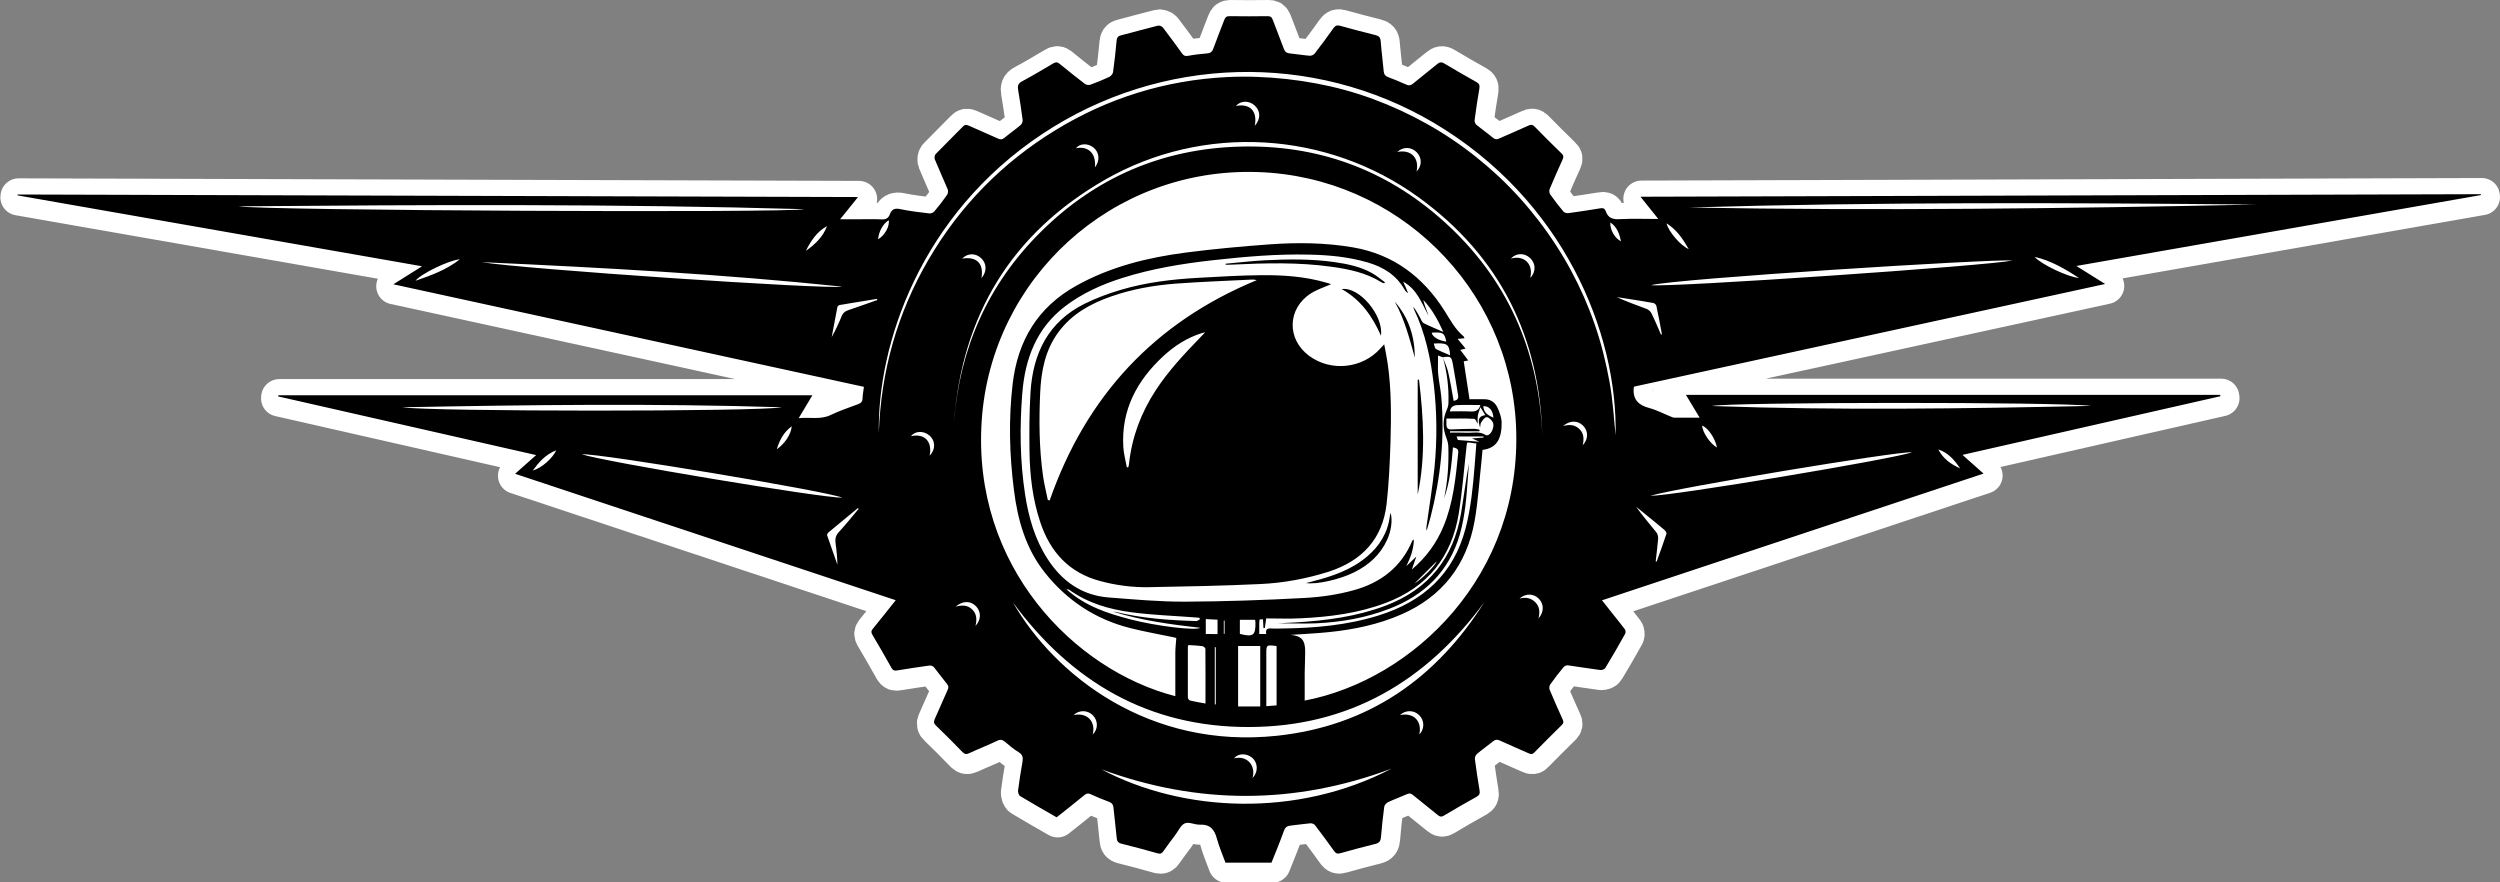 <?xml version="1.0" encoding="utf-8"?>
<!-- Generator: Adobe Illustrator 22.1.0, SVG Export Plug-In . SVG Version: 6.00 Build 0)  -->
<svg version="1.1" id="Layer_1" xmlns="http://www.w3.org/2000/svg" xmlns:xlink="http://www.w3.org/1999/xlink" x="0px" y="0px"
	 viewBox="0 0 2552.9 901.1" style="enable-background:new 0 0 2552.9 901.1;" xml:space="preserve">
<rect x="0" y="0" width="2552.9" height="901.1" fill="#808080" stroke="none"/>
<style type="text/css">
	.st0{fill:#FFFFFF;stroke:#FFFFFF;stroke-width:37;stroke-linecap:round;stroke-linejoin:round;stroke-miterlimit:10;}
</style>
<g>
	<path class="st0" d="M2268.2,405.2c-181.7,0-363.4,0-545.6,0c4.6,7.6,9.1,15.1,14,23.3c-8.5,0-15.9,0-23.4,0
		c-1.5,0-3.1,0.1-4.4-0.4c-7.9-3.1-15.4-7.2-23.5-9.4c-11.1-2.9-17.1-8.7-16-20.6c0-0.3,0.2-0.6,0.4-1.3
		c159.8-34.8,319.7-69.6,481-104.8c-10.2-6.4-19.3-12.1-29.4-18.4c138.5-24.3,275.8-48.3,413.1-72.4c0-0.3,0-0.6-0.1-0.9
		c-285.7,0.9-571.3,1.7-858.1,2.6c6.4,7.9,12,15,18.2,22.7c-13.9,0-26.8-0.5-39.6,0.2c-7.1,0.4-11.8-1.3-14.1-8.2
		c-0.9-2.6-2.6-3.4-5.4-2.9c-11,1.8-22,3.5-33.1,5c-1.5,0.2-3.9-0.7-4.8-1.8c-4.7-5.6-9.2-11.4-13.4-17.4c-1-1.4-1.2-4-0.5-5.6
		c4.2-10.1,8.7-20.2,13.2-30.1c1.1-2.4,1.1-4-1-6c-9.3-9-18.5-18.2-27.6-27.5c-2.2-2.2-3.8-2.2-6.4-1c-9.8,4.5-19.8,8.7-29.7,13.1
		c-2.4,1.1-4.1,1.2-6.3-0.6c-5.5-4.6-11.4-8.7-16.9-13.2c-1.2-1-2.2-3.3-2-4.8c1.4-10.9,3-21.7,4.9-32.6c0.5-3.2-0.3-4.8-3-6.4
		c-11-6.2-22-12.4-32.9-19c-3-1.8-4.9-1.3-7.4,0.8c-8.1,6.7-16.4,13.1-24.5,19.8c-2.4,2-4.3,2.2-7.1,0.9c-6-2.7-12.2-5.3-18.4-7.6
		c-2.9-1.1-4.1-2.7-4.4-5.8c-0.9-10.3-2.3-20.5-3.1-30.8c-0.3-3.8-1.8-5.4-5.4-6.3c-11.9-2.9-23.8-6.1-35.7-9.4
		c-3.3-0.9-5.1-0.5-7.1,2.3c-6.2,8.8-12.7,17.6-19.3,26.1c-1,1.3-3.5,2.3-5.1,2.1c-6.6-0.5-13.2-1.7-19.8-2.3
		c-3.4-0.3-5.3-1.5-6.5-4.8c-3.6-10-7.7-19.8-11.4-29.8c-1-2.6-2.2-3.5-5.1-3.5c-13,0.2-26,0.2-39,0c-3.1,0-4.3,1.1-5.3,3.8
		c-3.7,9.8-7.7,19.5-11.2,29.3c-1.3,3.6-3.3,4.8-6.9,5c-6.3,0.5-12.6,1.2-18.8,2.4c-3,0.6-4.5-0.1-6.2-2.4
		c-6.4-8.9-12.9-17.8-19.6-26.5c-1-1.3-3.7-2.3-5.2-1.9c-12.6,3.1-25,6.7-37.6,9.9c-3.5,0.9-4.2,2.6-4.5,5.9
		c-1,10.6-2.1,21.2-3.6,31.7c-0.3,1.8-2.1,4-3.8,4.8c-6.3,3-12.8,5.6-19.3,8c-1.6,0.6-4.3,0.2-5.6-0.8c-8.7-6.7-17.3-13.5-25.8-20.5
		c-2.3-1.9-4-2-6.5-0.5c-10.6,6.3-21.2,12.6-32,18.4c-4.1,2.2-4.6,4.8-3.9,8.8c1.7,10.2,3.3,20.4,4.6,30.6c0.2,1.7-0.8,4.2-2.2,5.3
		c-5.3,4.5-11.1,8.5-16.5,13c-2.1,1.7-3.8,1.9-6.2,0.8c-10-4.5-20.1-8.8-30.1-13.3c-2.4-1.1-4-1.2-6,0.9
		c-9.2,9.4-18.6,18.6-27.8,28.1c-1.1,1.1-1.5,3.9-0.9,5.4c4.2,10.3,8.9,20.4,13.2,30.7c0.6,1.6,0.3,4.2-0.7,5.6
		c-4.1,5.9-8.5,11.6-13.1,17c-1.1,1.3-3.5,2.1-5.2,1.9c-9.9-1.2-19.9-2.3-29.6-4.4c-5.8-1.3-8.7,0.5-10.6,5.5c-1.5,4-4.2,5.2-8.4,5
		c-8.3-0.4-16.7-0.1-25-0.1c-5.4,0-10.8,0-17.3,0c6.3-7.9,11.9-14.8,18.3-22.7c-287-0.9-572.6-1.7-858.2-2.6c0,0.3-0.1,0.6-0.1,0.9
		c137.3,24.1,274.6,48.1,413.1,72.4c-10.3,6.4-19.4,12.1-29.3,18.4c161,35.1,320.7,69.9,480.5,104.7c-0.5,4.3-1.3,8.1-1.4,11.9
		c-0.1,3.5-1.8,4.8-4.8,5.9c-9.3,3.5-18.9,6.7-27.8,11c-10.4,5-21,2-32.6,3.2c5.1-8.5,9.6-16,14-23.4c-182.1,0-363.8,0-545.4,0
		c0,0.4-0.1,0.8-0.1,1.2c87.4,19.9,174.9,39.8,263.4,59.9c-7.7,6.8-14.3,12.7-21.5,19.1c129.9,43.1,259,86,388.7,129.1
		c-8.2,10.3-15.8,19.9-23.5,29.3c-1.6,2-1.8,3.4-0.5,5.7c6.7,11.3,13.3,22.7,19.7,34.2c1.4,2.5,3,3,5.7,2.5c11-1.8,22-3.5,33.1-5
		c1.4-0.2,3.5,0.6,4.4,1.6c4.7,5.7,8.9,11.7,13.5,17.3c1.8,2.2,1.6,3.9,0.5,6.2c-4.5,9.8-8.6,19.8-13.1,29.6c-1.2,2.7-1,4.4,1.2,6.5
		c9.2,8.9,18.3,18,27.2,27.2c2.3,2.3,4,2.4,6.8,1.1c9.5-4.4,19.3-8.2,28.7-12.7c3.3-1.6,5.3-1,7.9,1.1c4.5,3.8,8.9,7.6,13.9,10.6
		c4.3,2.6,4.6,5.7,3.9,10c-1.7,9.7-3.3,19.4-4.5,29.1c-0.2,1.8,0.7,4.8,2.1,5.7c12.2,7.4,24.7,14.4,37.3,21.7
		c9.6-7.6,19.1-15.1,28.5-22.8c2.2-1.8,3.8-1.9,6.2-0.8c6.2,2.8,12.5,5.5,18.9,7.8c3,1.1,4.1,2.8,4.4,5.7c1,10.3,2.4,20.5,3.3,30.8
		c0.3,3.5,1.2,5.3,4.8,6.2c12.4,3.1,24.8,6.4,37.1,9.9c2.8,0.8,4.3,0,5.8-2.2c4-5.7,8.2-11.3,12.4-16.9c3.1-4.1,5.5-10,9.7-11.6
		c4.1-1.7,10,1.6,15.1,1.4c10.4-0.5,14.9,4.8,17.4,14.1c2.3,8.4,5.8,16.5,8.8,24.7c15.7,0,31.3,0,47,0c4.3-10.8,8.8-21.5,12.7-32.5
		c1.4-3.9,3.6-5.1,7.2-5.4c6.6-0.7,13.2-1.7,19.8-2.3c1.6-0.1,3.8,0.7,4.7,1.9c6.7,8.7,13.2,17.6,19.6,26.5c1.7,2.4,3.3,3,6.2,2.2
		c12-3.4,24-6.6,36.1-9.6c3.9-1,5.2-3,5.5-6.8c0.9-10.3,1.9-20.6,3.3-30.8c0.2-1.8,2.1-4.1,3.8-4.9c6.3-3,12.9-5.3,19.3-8.2
		c2.8-1.3,4.5-0.7,6.6,1.1c8.2,6.8,16.7,13.3,24.9,20.1c2.3,1.9,3.9,2.2,6.5,0.6c11-6.6,22.1-13,33.3-19.2c2.8-1.6,3.5-3.3,3-6.4
		c-1.8-10.7-3.4-21.3-4.8-32.1c-0.2-1.7,0.8-4.1,2.1-5.2c5.3-4.5,11.1-8.5,16.5-12.9c2.2-1.8,4-2.1,6.6-0.9
		c9.8,4.5,19.8,8.7,29.6,13.1c2.4,1.1,4,1.3,6-0.9c9.2-9.4,18.5-18.7,27.9-27.9c1.9-1.8,2.1-3.3,1-5.6c-4.6-10.1-9.1-20.3-13.4-30.6
		c-0.6-1.4-0.3-3.9,0.6-5.2c4.3-6.1,8.9-12,13.7-17.8c0.9-1.1,3-2,4.4-1.8c11,1.5,22,3.4,33.1,4.8c1.6,0.2,4.4-0.8,5.1-2.1
		c7-11.5,13.7-23.2,20.3-35c0.6-1.1,0.4-3.5-0.4-4.6c-4.1-5.5-8.5-10.7-12.7-16.1c-3.5-4.3-6.9-8.7-10.6-13.4
		c130.2-43.2,259.6-86.2,389.6-129.4c-7.3-6.5-14-12.4-21.5-19.1c88.7-20.2,176-40,263.4-59.9C2268.2,406,2268.2,405.6,2268.2,405.2
		z"/>
	<path d="M2267.2,403.2c-181.7,0-363.4,0-545.6,0c4.6,7.6,9.1,15.1,14,23.3c-8.5,0-15.9,0-23.4,0c-1.5,0-3.1,0.1-4.4-0.4
		c-7.9-3.1-15.4-7.2-23.5-9.4c-11.1-2.9-17.1-8.7-16-20.6c0-0.3,0.2-0.6,0.4-1.3c159.8-34.8,319.7-69.6,481-104.8
		c-10.2-6.4-19.3-12.1-29.4-18.4c138.5-24.3,275.8-48.3,413.1-72.4c0-0.3,0-0.6-0.1-0.9c-285.7,0.9-571.3,1.7-858.1,2.6
		c6.4,7.9,12,15,18.2,22.7c-13.9,0-26.8-0.5-39.6,0.2c-7.1,0.4-11.8-1.3-14.1-8.2c-0.9-2.6-2.6-3.4-5.4-2.9c-11,1.8-22,3.5-33.1,5
		c-1.5,0.2-3.9-0.7-4.8-1.8c-4.7-5.6-9.2-11.4-13.4-17.4c-1-1.4-1.2-4-0.5-5.6c4.2-10.1,8.7-20.2,13.2-30.1c1.1-2.4,1.1-4-1-6
		c-9.3-9-18.5-18.2-27.6-27.5c-2.2-2.2-3.8-2.2-6.4-1c-9.8,4.5-19.8,8.7-29.7,13.1c-2.4,1.1-4.1,1.2-6.3-0.6
		c-5.5-4.6-11.4-8.7-16.9-13.2c-1.2-1-2.2-3.3-2-4.8c1.4-10.9,3-21.7,4.9-32.6c0.5-3.2-0.3-4.8-3-6.4c-11-6.2-22-12.4-32.9-19
		c-3-1.8-4.9-1.3-7.4,0.8c-8.1,6.7-16.4,13.1-24.5,19.8c-2.4,2-4.3,2.2-7.1,0.9c-6-2.7-12.2-5.3-18.4-7.6c-2.9-1.1-4.1-2.7-4.4-5.8
		c-0.9-10.3-2.3-20.5-3.1-30.8c-0.3-3.8-1.8-5.4-5.4-6.3c-11.9-2.9-23.8-6.1-35.7-9.4c-3.3-0.9-5.1-0.5-7.1,2.3
		c-6.2,8.8-12.7,17.6-19.3,26.1c-1,1.3-3.5,2.3-5.1,2.1c-6.6-0.5-13.2-1.7-19.8-2.3c-3.4-0.3-5.3-1.5-6.5-4.8
		c-3.6-10-7.7-19.8-11.4-29.8c-1-2.6-2.2-3.5-5.1-3.5c-13,0.2-26,0.2-39,0c-3.1,0-4.3,1.1-5.3,3.8c-3.7,9.8-7.7,19.5-11.2,29.3
		c-1.3,3.6-3.3,4.8-6.9,5c-6.3,0.5-12.6,1.2-18.8,2.4c-3,0.6-4.5-0.1-6.2-2.4c-6.4-8.9-12.9-17.8-19.6-26.5c-1-1.3-3.7-2.3-5.2-1.9
		c-12.6,3.1-25,6.7-37.6,9.9c-3.5,0.9-4.2,2.6-4.5,5.9c-1,10.6-2.1,21.2-3.6,31.7c-0.3,1.8-2.1,4-3.8,4.8c-6.3,3-12.8,5.6-19.3,8
		c-1.6,0.6-4.3,0.2-5.6-0.8c-8.7-6.7-17.3-13.5-25.8-20.5c-2.3-1.9-4-2-6.5-0.5c-10.6,6.3-21.2,12.6-32,18.4
		c-4.1,2.2-4.6,4.8-3.9,8.8c1.7,10.2,3.3,20.4,4.6,30.6c0.2,1.7-0.8,4.2-2.2,5.3c-5.3,4.5-11.1,8.5-16.5,13
		c-2.1,1.7-3.8,1.9-6.2,0.8c-10-4.5-20.1-8.8-30.1-13.3c-2.4-1.1-4-1.2-6,0.9c-9.2,9.4-18.6,18.6-27.8,28.1
		c-1.1,1.1-1.5,3.9-0.9,5.4c4.2,10.3,8.9,20.4,13.2,30.7c0.6,1.6,0.3,4.2-0.7,5.6c-4.1,5.9-8.5,11.6-13.1,17
		c-1.1,1.3-3.5,2.1-5.2,1.9c-9.9-1.2-19.9-2.3-29.6-4.4c-5.8-1.3-8.7,0.5-10.6,5.5c-1.5,4-4.2,5.2-8.4,5c-8.3-0.4-16.7-0.1-25-0.1
		c-5.4,0-10.8,0-17.3,0c6.3-7.9,11.9-14.8,18.3-22.7c-287-0.9-572.6-1.7-858.2-2.6c0,0.3-0.1,0.6-0.1,0.9
		c137.3,24.1,274.6,48.1,413.1,72.4c-10.3,6.4-19.4,12.1-29.3,18.4c161,35.1,320.7,69.9,480.5,104.7c-0.5,4.3-1.3,8.1-1.4,11.9
		c-0.1,3.5-1.8,4.8-4.8,5.9c-9.3,3.5-18.9,6.7-27.8,11c-10.4,5-21,2-32.6,3.2c5.1-8.5,9.6-16,14-23.4c-182.1,0-363.8,0-545.4,0
		c0,0.4-0.1,0.8-0.1,1.2c87.4,19.9,174.9,39.8,263.4,59.9c-7.7,6.8-14.3,12.7-21.5,19.1c129.9,43.1,259,86,388.7,129.1
		c-8.2,10.3-15.8,19.9-23.5,29.3c-1.6,2-1.8,3.4-0.5,5.7c6.7,11.3,13.3,22.7,19.7,34.2c1.4,2.5,3,3,5.7,2.5c11-1.8,22-3.5,33.1-5
		c1.4-0.2,3.5,0.6,4.4,1.6c4.7,5.7,8.9,11.7,13.5,17.3c1.8,2.2,1.6,3.9,0.5,6.2c-4.5,9.8-8.6,19.8-13.1,29.6c-1.2,2.7-1,4.4,1.2,6.5
		c9.2,8.9,18.3,18,27.2,27.2c2.3,2.3,4,2.4,6.8,1.1c9.5-4.4,19.3-8.2,28.7-12.7c3.3-1.6,5.3-1,7.9,1.1c4.5,3.8,8.9,7.6,13.9,10.6
		c4.3,2.6,4.6,5.7,3.9,10c-1.7,9.7-3.3,19.4-4.5,29.1c-0.2,1.8,0.7,4.8,2.1,5.7c12.2,7.4,24.7,14.4,37.3,21.7
		c9.6-7.6,19.1-15.1,28.5-22.8c2.2-1.8,3.8-1.9,6.2-0.8c6.2,2.8,12.5,5.5,18.9,7.8c2.9,1.1,4.1,2.8,4.4,5.7
		c1,10.3,2.4,20.5,3.3,30.8c0.3,3.5,1.2,5.3,4.8,6.2c12.4,3.1,24.8,6.4,37.1,9.9c2.8,0.8,4.3,0,5.8-2.2c4-5.7,8.2-11.3,12.4-16.9
		c3.1-4.1,5.5-10,9.7-11.6c4.1-1.7,10,1.6,15.1,1.4c10.4-0.5,14.9,4.8,17.4,14.1c2.3,8.4,5.8,16.5,8.8,24.7c15.7,0,31.3,0,47,0
		c4.3-10.8,8.8-21.5,12.7-32.5c1.4-3.9,3.6-5.1,7.2-5.4c6.6-0.7,13.2-1.7,19.8-2.3c1.6-0.1,3.8,0.7,4.7,1.9
		c6.7,8.7,13.2,17.6,19.6,26.5c1.7,2.4,3.3,3,6.2,2.2c12-3.4,24-6.6,36.1-9.6c3.9-1,5.2-3,5.5-6.8c0.9-10.3,1.9-20.6,3.3-30.8
		c0.2-1.8,2.1-4.1,3.8-4.9c6.3-3,12.9-5.3,19.3-8.2c2.8-1.3,4.5-0.7,6.6,1.1c8.2,6.8,16.7,13.3,24.9,20.1c2.3,1.9,3.9,2.2,6.5,0.6
		c11-6.6,22.1-13,33.3-19.2c2.8-1.6,3.5-3.3,3-6.4c-1.8-10.7-3.4-21.3-4.8-32.1c-0.2-1.7,0.8-4.1,2.1-5.2
		c5.3-4.5,11.1-8.5,16.5-12.9c2.2-1.8,4-2.1,6.6-0.9c9.8,4.5,19.8,8.7,29.6,13.1c2.4,1.1,4,1.3,6-0.9c9.2-9.4,18.5-18.7,27.9-27.9
		c1.9-1.8,2.1-3.3,1-5.6c-4.6-10.1-9.1-20.3-13.4-30.6c-0.6-1.4-0.3-3.9,0.6-5.2c4.3-6.1,8.9-12,13.7-17.8c0.9-1.1,3-2,4.4-1.8
		c11,1.5,22,3.4,33.1,4.8c1.6,0.2,4.4-0.8,5.1-2.1c7-11.5,13.7-23.2,20.3-35c0.6-1.1,0.4-3.5-0.4-4.6c-4.1-5.5-8.5-10.7-12.7-16.1
		c-3.5-4.3-6.9-8.7-10.6-13.4c130.2-43.2,259.6-86.2,389.6-129.4c-7.3-6.5-14-12.4-21.5-19.1c88.7-20.2,176-40,263.4-59.9
		C2267.2,404,2267.2,403.6,2267.2,403.2z M808.5,435.3c-0.8,8.3-6.8,17.5-15.3,23.5C796,449.8,799.9,441.6,808.5,435.3z
		 M410.8,415.9c129.2-2.5,258.4-4.1,387.6,0C774.4,420.5,439.7,420.4,410.8,415.9z M544,480.5c6.5-8.8,13-16.3,24-20.7
		C564.2,468.3,552.5,478.3,544,480.5z M860.2,508.2c-18.9,0.7-244.1-36.8-266.1-44.3C610.2,462.5,844.3,501.5,860.2,508.2z
		 M856.5,543.4c-3.4,3.6-3.8,7.3-3.2,11.8c1,7,1.7,14.1,1.8,21.4c-3.5-10-7.1-20-10.5-30c-0.3-0.8,0.7-2.4,1.6-3.1
		c9.9-8.3,19.9-16.5,29.9-24.7c0.2,0.3,0.5,0.5,0.7,0.8C870.1,527.6,863.6,535.8,856.5,543.4z M2123,283.8
		c-10.6-0.5-39-14-45.3-21.5C2094.7,266.2,2108.6,274.6,2123,283.8z M2303.6,208.9c-193,4-386,6.5-579,3
		C1917.6,206.2,2110.6,207,2303.6,208.9z M1724.5,254.4c-8.2-3.4-20.7-17.8-22.7-26.4C1712.5,234.8,1718.5,244.1,1724.5,254.4z
		 M2055.3,266c-26.1,5.5-349.1,27.6-369.3,25.2C1710.8,284.6,2033.8,264.3,2055.3,266z M844.5,230.9c-4.1,11.1-12.3,18.7-21.6,25.3
		C828,246,834.1,236.6,844.5,230.9z M243.3,210.7c192.7-1.6,385.3-2.6,578,2.9C803.2,217.6,270.1,215,243.3,210.7z M424.3,286.7
		c5.3-7,34-21,45.3-21.9C455.6,275.7,440.3,281.2,424.3,286.7z M860,292.7c-16.3,3-327-18-368.1-25
		C614.8,273.3,737.6,279.9,860,292.7z M866.3,316.7c-3.4,1.1-5.6,2.9-6.9,6.3c-2.9,7.2-6.2,14.3-10.1,21.2
		c1.9-10.2,3.8-20.4,5.8-30.6c0.2-0.8,1.3-2,2.2-2.1c12.7-2.2,25.5-4.2,38.3-6.3c0.1,0.4,0.2,0.8,0.2,1.2
		C886,309.8,876.2,313.4,866.3,316.7z M907.5,224.9c1.3,6-4.3,16-10.9,19.4C897.5,236.1,901.7,228.5,907.5,224.9z M949.3,465.4
		c3-14.7-5.3-23.1-19-20c4-5.4,12.7-5.8,18.5-0.9C955.3,449.9,955.7,458.7,949.3,465.4z M982.5,264.1c5.4-5.7,13.6-5.9,19.4-0.5
		c5.8,5.4,6.1,13.7,0.3,20.5C1004.9,269.1,997.3,261.6,982.5,264.1z M1128.8,183.3c100-57.1,226.1-49.8,320,18.3
		c82.8,60,123.7,142.6,126.2,244.4c-3.1-87.7-35.9-162.2-101.6-220.8c-58.7-52.4-128.3-77.6-207.1-75.5
		c-79.2,2.1-147.4,31.4-203.5,87.1c-54.2,53.7-82.8,119.2-88.6,194.3C982.4,322.2,1032.6,238.3,1128.8,183.3z M1098.7,151.4
		c3.8-5,12-5.4,17.7-0.9c6.2,4.9,7.2,13.3,1.7,20.4C1119.6,154.7,1109.4,149.1,1098.7,151.4z M1262,108.2c4.9-5.5,13.4-5.8,19.2-0.5
		c6.1,5.6,6.4,13.8,0.1,20.8C1284.3,113.4,1276.4,105.4,1262,108.2z M1426.9,155.2c5.7-5.6,14.4-5.4,19.9,0.4
		c5.5,5.8,5.3,14-0.3,19.5C1449.5,162.1,1441.6,152.2,1426.9,155.2z M1542.8,264.1c5.4-5.9,13.9-6.1,19.8-0.5
		c5.9,5.7,5.9,14.2,0,20.3C1566.4,268.1,1554.7,260.4,1542.8,264.1z M996.1,639.2c1.6-6.5,1.4-12.2-3.3-16.8
		c-4.7-4.6-10.3-4.7-17-2.9c7.5-6.3,15.4-6.1,21-0.3C1002,624.8,1002,632.8,996.1,639.2z M973.7,438.8c0.1-2.3,0.3-4.5,0.4-6.8
		C974,434.2,973.8,436.5,973.7,438.8z M1115.8,750.1c3.4-13.1-5.4-22.9-19.5-19.9c5.5-5.3,14.1-5.3,19.6,0.1
		C1121.5,736,1121.5,744.6,1115.8,750.1z M1124.7,785.6c98.9,36.4,197.7,36.2,296.3-0.7C1324.5,835.3,1208,829.8,1124.7,785.6z
		 M1260.2,774.4c3.9-5.1,12.3-5.5,18.1-0.9c6.3,5.1,6.9,14.5,0.7,21C1282.7,781.8,1273.5,771.1,1260.2,774.4z M1449.3,750
		c3-12.5-4.7-22.8-19.7-19.8c5.8-5.4,14.5-5.3,19.9,0.4C1454.8,736.1,1454.7,744.8,1449.3,750z M1304.3,751.3
		c-130.5,14-226.8-61.2-270-136.2c59.8,81.3,138.8,127.5,241,127.3c102.1-0.2,181-46.5,240.6-127.7
		C1466.6,693,1397.2,741.3,1304.3,751.3z M1432.8,287.6c14.6,8,19,22.3,26.1,35c-1-2.6-2-5.2-2.9-7.8c-1-2.8-2-5.5-2.6-8.5
		c8.7,9.1,14.7,19.9,20.5,32.7c-7.6-3.4-14-5.9-20.1-9c-1.6-0.8-2.5-3.4-3.5-5.3c-2.2-3.9-4.2-7.8-7.1-11.4c0.2,0.8,0.3,1.7,0.7,2.5
		c11.6,24.3,17.1,50.3,20.2,76.8c3.3,28.1,3.5,56.2,0.8,84.3c-2,20-5.4,39.9-8.1,59.8c-0.2,1.6-0.5,3.2,0.1,5.1
		c1.3-4.6,2.7-9.1,3.9-13.7c10.4-40.3,14.6-81.2,11-122.7c-0.7-7.9-2.5-15.8-3.2-23.7c-0.5-5.9-0.1-11.8-0.1-18.7
		c2.4,0.9,3.6,1.4,4.9,1.9c0,0,0,0,0,0c4.3,15.3,6.2,30.9,5.7,46.8c-0.1,2.2-0.7,4.6-1.7,6.7c-4.3,9.7-4.2,19.3-0.3,29.1
		c1.1,2.9,1.9,6.1,1.9,9.1c0.5,17.5-0.7,34.9-4.3,52.1c6-16.7,7.5-34.2,9-51.9c3.5,0.8,5.8,1.6,5.4,5.5
		c-2.6,25.7-5.1,51.4-15.2,75.5c-7,16.7-17.3,31.1-32.2,43.8c1.7-4.9,2.9-8.4,4.6-13.3c-4.1,3.9-7.1,6.8-10.2,9.8
		c4.1-8.6,7.5-17.1,7.7-27.2c-0.9,0.7-1.5,0.9-1.6,1.2c-11.2,27-32.4,43-59.5,50.5c-16.4,4.6-33.6,7.1-50.6,8
		c-40.6,2.2-81.2,3.6-121.8,3.8c-26.1,0.1-52.2-2.3-78.3-4.3c-27.4-2.2-47.5-16.6-62.2-39.2c-13-20.1-19.4-42.5-23-65.9
		c-5.3-34.3-5.6-68.7-2.9-103.2c2.8-35.5,14.5-66.9,44.1-89.3c17.5-13.2,37.1-22,57.9-28.6c30.2-9.6,61.4-14.7,92.8-18.2
		c32.6-3.6,65.3-6.5,98.2-5.7c20.2,0.4,40.2,2.3,59.7,8c15.9,4.6,29.2,12.8,37.6,27.6c0.8,1.4,1.9,2.7,3.7,3.7
		C1436.3,295.2,1434.7,291.7,1432.8,287.6z M1516.7,423.9c-8.3,1.2-7.1,6.6-5.3,12.7c0.4-2.1,0.3-4.1,1.1-5.3
		c1.5-2.1,3.6-5.3,5.6-5.3c2-0.1,4.7,2.6,6.1,4.8c2.2,3.6-0.4,11.2-4,13.2c-0.8,0.4-2.2,0.8-2.8,0.4c-6.4-4.4-13.6-2.1-20.4-2.5
		c-5.4-0.3-10.9-0.1-16.3-0.1c0-0.5,0-0.9,0-1.4c10,0,20,0,30,0c0.1-0.5,0.1-1,0.2-1.6c-1.9-0.3-3.8-1-5.7-0.9
		c-7.8,0.1-15.6,0.2-23.4,0.6c-3.3,0.1-4.6-1.5-4.8-4.4c-0.1-2,0-4,0-6.7c9.5,0,19-0.2,28.4,0.3c1.4,0.1,2.6,3.6,3.6,5.1
		c0-2.1-0.3-5.2,0.1-8.2c0.4-2.8,1.6-5.5,2.6-8.8C1513.6,419,1515,421.1,1516.7,423.9z M1514.6,414.8c5.9-0.5,10,4.2,10.4,11.8
		C1517.4,423,1515.5,420.8,1514.6,414.8z M1510.7,451.1c-8-0.6-14.9-1.2-22-1.8c-0.4-0.9-0.8-2.2-1.3-3.6c9,0,18.3,0,27.5,0
		c0,0.4,0.1,0.7,0.1,1.1c-3.6,0.3-7.2,0.6-11.8,0.9C1505.9,449,1507.8,449.8,1510.7,451.1z M1299.1,641.8c-4-0.3-7.2,0-6.1,5.6
		c-2.4,0-4.5,0-7.1,0c0-3.8,0-7.5,0-11.1c0-1.1,0.2-2.3,0.3-3.7c1.6-0.1,3-0.2,3.5-0.2c0.2,3.2,0.4,6.1,0.5,9c0.5,0,1,0,1.4-0.1
		c0.4-2.9,0.8-5.8,1.4-9.8c11.9,0,23.4,0.5,34.8-0.1c29.8-1.4,59.3-5.1,87.5-15.8c42.4-16.1,67.1-46.8,74.3-91.1
		c3.7-22.8,5.4-45.9,8-68.9c0.1-1.1,0.3-2.2,0.5-3.5c0.9-0.1,1.5-0.3,2.2-0.2c2.3,0.3,4.5,0.6,7.3,1c-0.6,7.5-1.1,14.8-1.7,22
		c-1.7,21.7-3.8,43.4-9.3,64.6c-12.3,46.9-43.5,74.8-88.6,88.9c-32.2,10.1-65.4,13-99,13.4C1305.7,641.9,1302.4,642,1299.1,641.8z
		 M1303.6,659.7c0,20,0,40.1,0,60.6c-3.3,0.2-6.5,0.5-10.5,0.8c0-13.8,0-27,0-40.1c0-4.3,0-8.7,0-13
		C1293.1,658.4,1293.1,658.4,1303.6,659.7z M1286.9,659.7c0,20.6,0,41,0,61.7c-7.5,0-14.9,0-22.6,0c0-20.5,0-40.8,0-61.7
		C1272,659.7,1279.3,659.7,1286.9,659.7z M1266.1,647.3c0-4.7,0-9.4,0-14.4c5.2,0,10.3,0,15.6,0c0.1,1,0.3,1.9,0.3,2.8
		C1282.3,648.9,1279.6,650.8,1266.1,647.3z M1444.5,595.8c6.4-6.4,15.2-15.2,22.5-22.5C1466.1,577,1452.3,591.2,1444.5,595.8z
		 M1501.9,420.2c-7.1-0.4-14.2-0.1-21.4-0.1c0.7-3.7,2.9-6.2,7.3-6.4c7.9-0.4,15.8-0.1,23.9-0.1
		C1510.3,419.1,1506.9,420.4,1501.9,420.2z M1484.4,409.4c-1.8-9.8-3.3-19.7-5.6-29.4c-1.2-5.2-3.6-10.2-5.5-15.2
		c8.1-1.1,8.8-0.9,10.3,7.1c2,10.6,3.6,21.3,5.4,32C1489.6,407.6,1487.5,408.8,1484.4,409.4z M1466.4,356.4
		c-1.3-0.7-1.5-3.5-2.3-5.6c13.9-0.8,15.8,0.6,16.7,12C1475.8,360.6,1470.9,358.8,1466.4,356.4z M1462,339.7
		c11.7-0.7,13,0.2,14.9,9.1C1469.5,348,1462.5,343.9,1462,339.7z M1250.5,633.7c0,4.5,0,9,0,13.5c-0.3,0-0.5,0-0.8,0.1
		c0-4.5,0-9,0-13.5C1250,633.7,1250.2,633.7,1250.5,633.7z M1231.3,647.4c0-5.1,0-10,0-15.2c4,0.2,7.8,0.4,12,0.6
		c0,4.8,0,9.5,0,14.7C1239.6,647.4,1235.7,647.4,1231.3,647.4z M1241.5,660.9c0,19.5,0,38.9,0,58.4c-0.3,0-0.7,0-1,0
		c0-19.5,0-38.9,0-58.4C1240.9,660.9,1241.2,660.9,1241.5,660.9z M1091.6,602.1c19,13.7,40.9,20.1,63.6,23.1
		c21.7,2.9,43.7,3.6,65.6,5.3c1.3,0.1,2.6,0.2,3.9,0.3c0.2,0.5,0.4,1,0.7,1.5c-1.3,0.7-2.6,1.9-3.8,1.9c-27.6-0.8-55.1-2.7-82.1-9.3
		c-0.8-0.2-1.6-0.2-2.4-0.2c28.7,9,58.2,12.9,88.5,16.4c-4.6,3.2-46-2-71.2-8.6c-23.2-6.1-46-13.3-65.4-30.8
		C1090.7,601.9,1091.3,601.9,1091.6,602.1z M1213,660.4c0-0.5,0.3-0.9,0.6-1.7c5,0.3,9.6,0.5,14.2,1.1c1.2,0.2,3.1,1.8,3.1,2.7
		c0.2,18.5,0.1,36.9,0.1,55.9c-5.5-1-10.6-1.8-15.6-3c-1-0.2-2.4-1.9-2.4-3C1212.9,695,1212.9,677.7,1213,660.4z M1332.3,715.4
		c0-9.5-0.1-19,0-28.4c0.1-7.2,0.5-14.3,0.5-21.5c0.1-11.9-3.8-16.1-14.8-17.2c12.4-0.9,25.7-1.4,39-2.8
		c25.6-2.6,50.6-7.8,74.3-18.2c41.7-18.3,66.3-50.4,74.4-94.7c3.7-20.6,4.9-41.6,7.2-62.4c0.4-3.6,0.6-7.3,1-10.8
		c13.1-1.6,19.7-9.5,19.5-27.9c-0.1-5.1-2-10.4-4.2-15.2c-2.3-5-6.7-8.4-12.5-8.6c-5.3-0.2-10.6,0-16.1,0c-2-13-3.9-25.7-5.9-38.7
		c1.2-0.2,2.6-0.5,4.6-0.9c-2.7-3.6-5.2-6.9-8.1-10.8c2-0.5,3.3-0.8,5.4-1.3c-2.7-3.3-5.2-6.3-8.1-9.9c2.7-0.3,4.7-0.5,7-0.7
		c-0.4-0.8-0.5-1.5-0.9-1.9c-8.8-7.3-13.8-17.1-19.8-26.6c-21.9-34.4-52.1-57.2-93.2-64.3c-28.1-4.8-56.4-5.1-84.7-3.1
		c-28.7,2.1-57.4,4.7-85.9,8.4c-39.1,5.1-77.1,14.4-112,33.9c-39.3,21.9-59.7,56-64.9,100.1c-4.3,36.3-3.3,72.5,1.3,108.6
		c3.8,30.4,12,59.5,31.4,84c22.6,28.6,51.6,47.8,87,56.8c14.6,3.7,29.5,6.3,44.3,9.4c1.3,0.3,2.5,0.6,3.1,0.8
		c-0.4,5.4-1,10.4-1,15.4c-0.1,14.6,0,29.3,0,44c-102.6-26.3-207.9-132.3-197.7-281.6c9.8-144.7,132.6-258.6,282-253.6
		c142.2,4.7,256.8,117.5,263.6,258.8C1555.2,587.7,1442.6,694.4,1332.3,715.4z M1571,631.5c1.6-6.3,1.4-11.9-3.2-16.5
		c-4.6-4.6-10-5.4-16.2-3.7c6.5-5.7,14.7-5.4,20.1,0.4C1576.8,617.3,1576.7,625.2,1571,631.5z M1616.2,454.8
		c1.4-6.3,1.3-11.9-3.1-16.4c-4.4-4.4-9.7-5.4-17-3.3c7-6.1,15.1-5.8,20.4-0.5C1622,440.1,1622.2,448.1,1616.2,454.8z M1649.8,444.7
		c-1.6-14.8-2.6-34.9-6.2-54.6c-3.6-19.9-8.5-39.7-15.1-58.7c-6.5-18.9-14.7-37.5-24.2-55.1c-9.6-17.8-20.8-35-33.1-51
		c-12.3-16-26.1-31.3-40.8-45.1c-14.8-13.8-30.8-26.6-47.6-37.9c-16.8-11.3-34.6-21.2-53-29.7c-18.2-8.4-37.2-15.4-56.5-20.7
		c-19.4-5.3-39.5-9-59.6-11.2c-20.1-2.2-40.6-3-60.8-2c-63,3.2-121.7,21.4-175.6,54.5c-54.1,33.2-97.3,77.3-129.3,132.2
		c-31.8,54.6-48.4,113.7-50.6,176.9c-1.6-89.7,41.8-222.5,167.1-305.6c121-80.2,276.2-84.3,399.8-11.2
		C1596.2,203.6,1652,339.4,1649.8,444.7z M1644.4,227.1c7,4.8,9.2,11.6,10.9,19.2C1649.3,243.9,1643.8,234.4,1644.4,227.1z
		 M1664.1,305.4c8,1.3,16.1,2.5,24.1,4c1.2,0.2,2.9,1.6,3.2,2.8c2.1,9.7,3.9,19.5,5.7,29.2c-0.3,0.1-0.7,0.1-1,0.2
		c-3.2-7.3-6.2-14.6-9.7-21.7c-0.9-1.8-2.9-3.6-4.8-4.4c-10.2-3.9-20.5-7.4-30.6-12.1C1655.4,304,1659.8,304.7,1664.1,305.4z
		 M1753.3,457c-7-3.9-14.9-15.6-15.1-22.4C1744.3,437,1751.6,447.8,1753.3,457z M1701.7,545.1c-3.1,9.5-6.6,19-10,28.4
		c-0.3-0.1-0.6-0.1-1-0.2c0.9-7.7,1.9-15.4,2.5-23.1c0.2-2.2-0.5-5-1.8-6.6c-6.9-8.6-14.2-17-20.7-26.2c3.6,3,7.3,5.9,10.9,8.9
		c6.1,4.9,12.2,9.8,18.1,14.9C1700.8,542.1,1702.1,544.1,1701.7,545.1z M1685.1,506.3c28.6-8.4,250.7-45.3,267.4-44.5
		C1936.2,468.3,1706.5,506.7,1685.1,506.3z M1979.3,458.9c10.1,3.4,16.6,10.9,22.3,19.4C1992.2,474.1,1984.2,468.4,1979.3,458.9z
		 M1748.1,414.6c17.9-4.1,355.1-4.3,387.1-0.1C2006.2,417.3,1877.1,419.2,1748.1,414.6z M1415.9,514.9c2.4-20.8,3.3-41.8,4-62.7
		c0.8-27.1,1-54.3-2.9-81.3c-0.9-6.1-2.2-12.2-3.5-19.3c-2,2.2-3,3.2-4,4.3c-18.3,20.5-50.3,23.9-72.5,7.6
		c-23.3-17.1-22.6-48.5,1.8-64c6.2-3.9,13.4-6.2,20.5-9.3c-1.6-0.5-3.1-1.1-4.7-1.5c-21.8-6.4-44.2-7.9-66.7-7.7
		c-21.5,0.2-42.9,1.5-64.4,2.7c-26.6,1.5-53.1,4.6-78.7,12.2c-12.7,3.7-25.3,8.4-37.1,14.2c-37.3,18.5-53,50.8-55.4,90.7
		c-1.2,20.3-1.3,40.6-1,60.9c0.4,24.2,3.2,48.1,10.9,71.3c10.1,30.5,29.3,51.8,61.1,60.3c16.3,4.4,33,6.6,49.9,6.3
		c38-0.7,75.9-1.4,113.9-3.2c23.8-1.1,47.2-5.5,70-12.7C1390.7,572.7,1411.7,550.6,1415.9,514.9z M1224.4,345.9
		c-15.9,16.4-31.4,33.1-44,52.3c-15.1,23-24.6,48.1-27.5,75.6c-0.1,1.1-0.5,2.2-0.7,3.3c-0.5,0.1-1,0.1-1.5,0.2
		c-1.2-6.9-3.2-13.8-3.6-20.7c-2.3-37.9,13.8-67.9,40.9-93c11.4-10.5,24.2-18.7,39.1-23.4c0.8-0.2,1.5-0.4,3.6-0.9
		C1228,342.1,1226.2,344,1224.4,345.9z M1071.9,511c-0.6-0.1-1.3-0.3-1.9-0.4c-1.7-8.2-3.7-16.3-4.9-24.5c-4-28.3-4.2-56.8-2.9-85.3
		c1-22,5.1-43.3,18.6-61.6c13.7-18.6,32.9-29.2,54.2-36.6c21.3-7.4,43.5-11.3,65.9-13c25.7-1.9,51.5-2.8,77.3-4.1
		c1.6-0.1,3.2,0,5.1,0.6C1178.8,329.2,1109,404.7,1071.9,511z M1251.6,270.3c0-0.3-0.1-0.7-0.1-1c13.4-1.2,26.7-2.8,40.1-3.5
		c23.6-1.2,47.3-1.5,70.8,1.8c13.4,1.9,26.6,4.6,38.5,11.2c4.7,2.6,8.9,6.2,13.3,9.4c-0.2,0.4-0.4,0.8-0.7,1.1
		c-0.8-0.3-1.7-0.4-2.4-0.8c-15.7-9.9-33.4-13.6-51.4-16.1c-33.6-4.7-67.4-3.8-101.2-2.2C1256.3,270.4,1253.9,270.3,1251.6,270.3z
		 M1420.1,523.7c2,7.8,0.6,18.1-3.6,27.5c-7,15.4-18.9,25.9-33.8,33.3c-14.3,7.1-37.8,12.6-49,10.9c2.3-0.6,4.6-1.2,6.9-1.8
		c19.9-5.1,39.2-11.6,55.3-25.2c13-10.9,21.3-24.5,23.4-41.6C1419.4,525.9,1419.8,525,1420.1,523.7z M1447.7,505
		c0-39.1,0-78.2,0-117.2c0.4-0.1,0.9-0.1,1.3-0.2C1453.7,426.7,1456,465.9,1447.7,505z M1410.2,342.8c-8.7-19.6-20.4-36.6-40.1-47.6
		C1388.1,292.5,1413,322.2,1410.2,342.8z M1424.3,308.1c14.4,16.4,20.4,35.8,20.5,57.2C1439.3,345.7,1434.3,326,1424.3,308.1z
		 M1304.9,636.5c6.8-0.3,12.3-0.6,17.9-0.9c31.5-1.9,62.5-5.9,92.3-17.2c43.9-16.7,69.2-48.5,76.9-94.5c2.8-16.9,4.9-33.8,8-50.7
		c-0.3,4.6-0.7,9.3-1,13.9c-1.4,19.7-2.8,39.5-8.3,58.7c-10.9,37.5-35.8,61.8-71.6,75.7c-24.1,9.4-49.3,13.8-75,15
		C1331.4,637,1318.8,636.5,1304.9,636.5z"/>
</g>
</svg>
